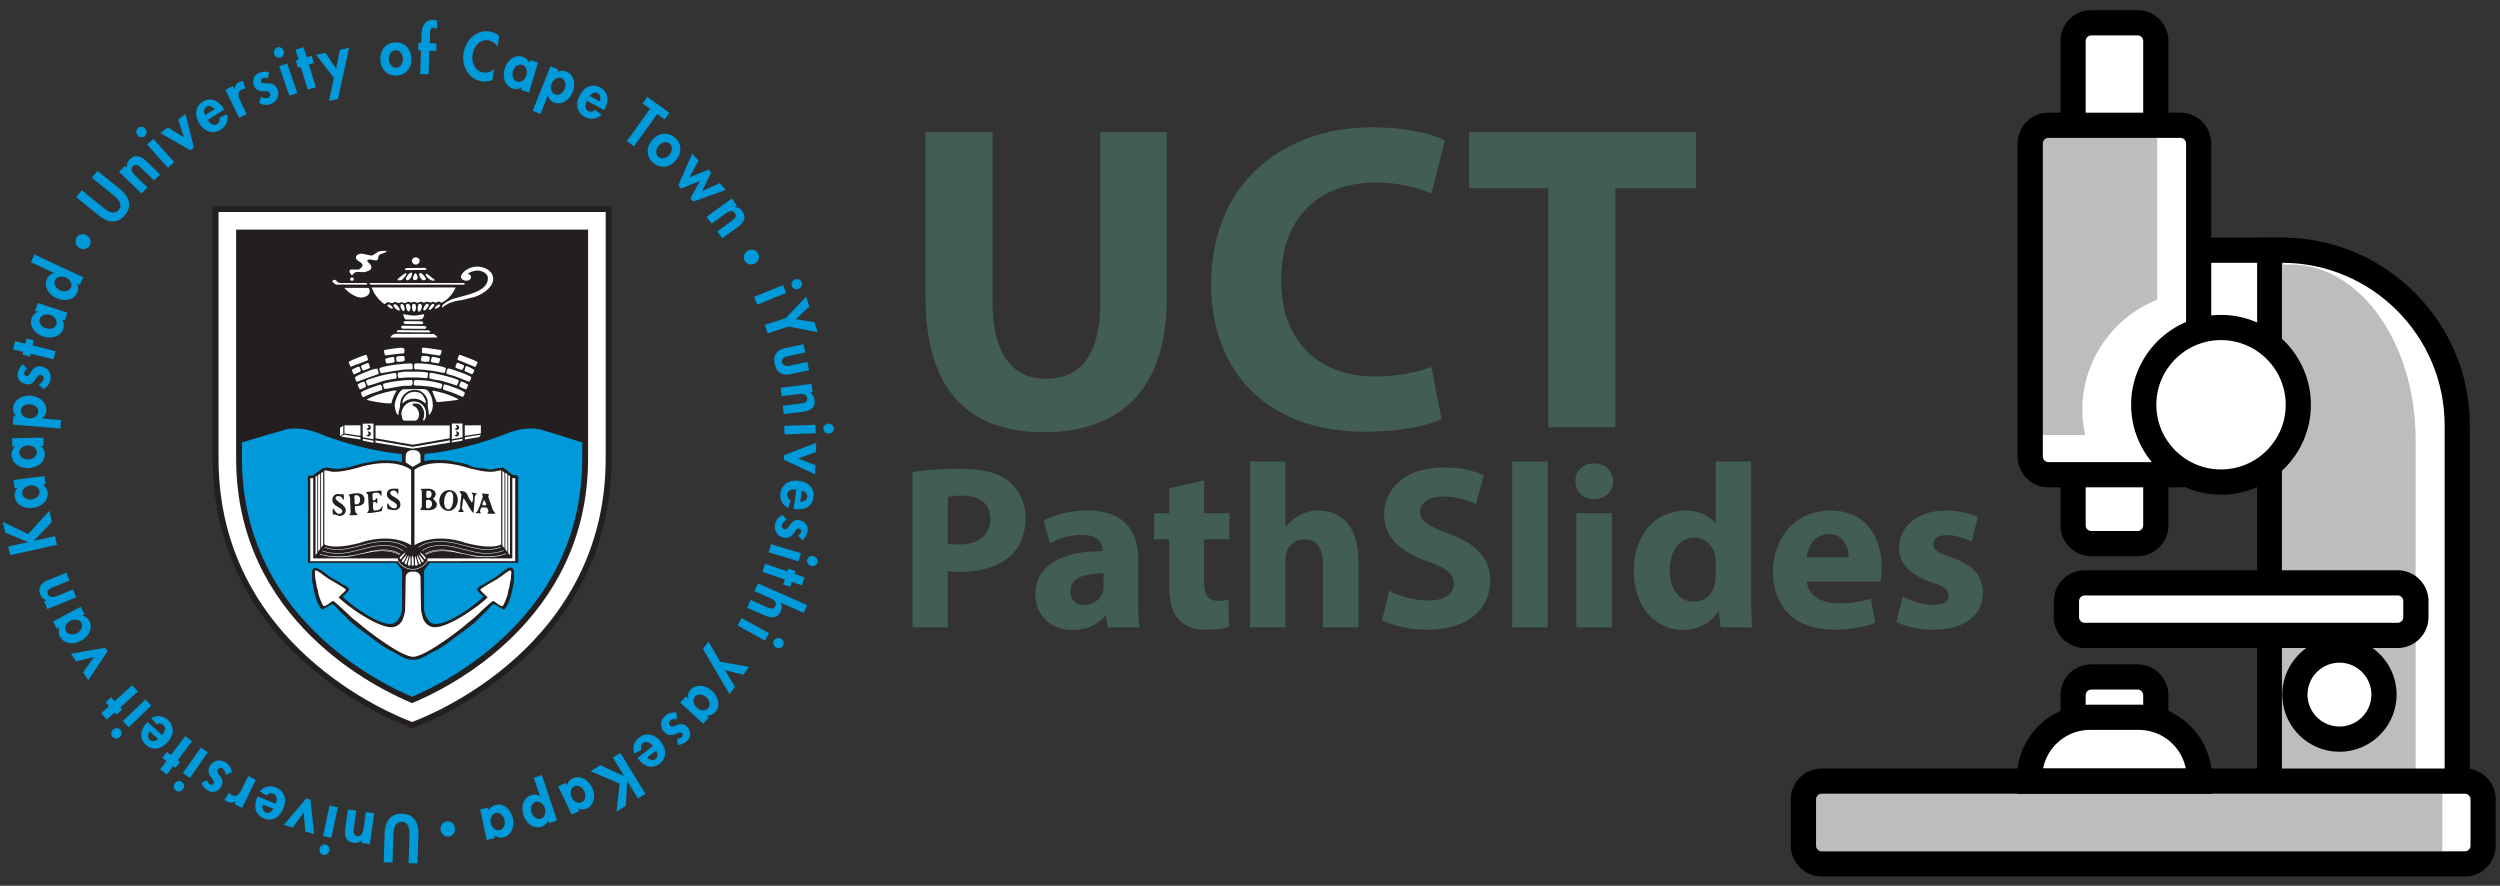 <svg xmlns="http://www.w3.org/2000/svg" width="350" height="124"><rect width="100%" height="100%" fill="#333333" stroke="none"/><path fill="#FFF" d="M296.126 35.031h22.342V62.55h-22.342z"/><path d="M320.233 64.313h-25.875V33.266h25.875v31.047zm-22.342-3.529h18.812V36.792h-18.812v23.992z"/><path fill="#FFF" d="M344.012 59.551c0-13.542-10.979-24.52-24.521-24.52h-1.73v75.557h26.252V59.551z"/><path d="M345.779 112.351h-29.78V33.266h3.491c14.491 0 26.289 11.791 26.289 26.285v52.8zm-26.253-3.53h22.725v-49.27c0-12.537-10.19-22.736-22.725-22.759v72.029z"/><path fill="#BDBDBE" d="M338.19 61.552c0-13.544-7.832-24.522-17.487-24.522h-1.235v75.557h18.723V61.552z"/><path fill="#FFF" d="M347.634 118.382a2.565 2.565 0 0 1-2.561 2.566h-90.031a2.561 2.561 0 0 1-2.557-2.566v-6.466a2.556 2.556 0 0 1 2.557-2.559h90.031a2.561 2.561 0 0 1 2.561 2.559v6.466z"/><path fill="#BDBDBE" d="M255.042 111.121a.793.793 0 0 0-.792.795v6.466c0 .442.356.801.792.801h86.884v-8.062h-86.884z"/><path fill="#FFF" d="M338.224 86.396a2.557 2.557 0 0 1-2.557 2.562h-43.808a2.563 2.563 0 0 1-2.559-2.562v-2.235a2.56 2.56 0 0 1 2.559-2.559h43.808a2.554 2.554 0 0 1 2.557 2.559v2.235z"/><path d="M335.667 90.722h-43.808a4.33 4.33 0 0 1-4.325-4.325v-2.235a4.33 4.33 0 0 1 4.325-4.323h43.808a4.327 4.327 0 0 1 4.322 4.323v2.235a4.328 4.328 0 0 1-4.322 4.325zm-43.808-7.359a.796.796 0 0 0-.792.798v2.235c0 .438.356.794.792.794h43.808a.794.794 0 0 0 .793-.794v-2.235a.797.797 0 0 0-.793-.798h-43.808z"/><path fill="#FFF" d="M299.259 3.188a2.56 2.56 0 0 1 2.559 2.559v67.801a2.557 2.557 0 0 1-2.559 2.558h-6.469a2.56 2.56 0 0 1-2.562-2.558V5.746a2.563 2.563 0 0 1 2.562-2.559h6.469z"/><path d="M299.259 77.867h-6.469a4.325 4.325 0 0 1-4.325-4.32V5.746a4.327 4.327 0 0 1 4.325-4.321h6.469a4.329 4.329 0 0 1 4.322 4.321v67.801a4.327 4.327 0 0 1-4.322 4.32zM292.79 4.952a.796.796 0 0 0-.795.794v67.801c0 .438.354.797.795.797h6.469a.794.794 0 0 0 .789-.797V5.746a.794.794 0 0 0-.789-.794h-6.469z"/><path fill="#FFF" d="M305.253 17.536a2.56 2.56 0 0 1 2.56 2.562V63.9a2.562 2.562 0 0 1-2.56 2.561h-18.466a2.56 2.56 0 0 1-2.559-2.561V20.098a2.56 2.56 0 0 1 2.559-2.562h18.466zM301.817 97.334a2.56 2.56 0 0 0-2.559-2.562h-6.469a2.563 2.563 0 0 0-2.562 2.562v5.525h11.59v-5.525z"/><path d="M303.581 104.619h-15.116v-7.285a4.325 4.325 0 0 1 4.325-4.324h6.469a4.328 4.328 0 0 1 4.322 4.324v7.285zm-11.586-3.526h8.053v-3.759a.794.794 0 0 0-.789-.796h-6.469a.796.796 0 0 0-.795.796v3.759z"/><path fill="#FFF" d="M307.896 108.884c0-4.672-3.789-8.466-8.464-8.466h-6.821a8.468 8.468 0 0 0-8.467 8.466v.474h23.752v-.474z"/><path d="M309.663 111.124h-27.286v-2.24c0-5.639 4.591-10.229 10.233-10.229h6.821c5.641 0 10.231 4.59 10.231 10.229v2.24zm-23.634-3.534h19.98a6.71 6.71 0 0 0-6.578-5.405h-6.821a6.714 6.714 0 0 0-6.581 5.405z"/><g><path fill="#FFF" d="M333.758 97.244a6.232 6.232 0 1 1-12.464-.002 6.232 6.232 0 0 1 12.464.002z"/><path d="M327.526 105.243c-4.413 0-8-3.591-8-7.999 0-4.41 3.587-7.997 8-7.997 4.408 0 7.994 3.587 7.994 7.997.001 4.408-3.585 7.999-7.994 7.999zm0-12.468a4.48 4.48 0 0 0-4.474 4.469 4.476 4.476 0 0 0 4.474 4.467 4.473 4.473 0 0 0 4.467-4.467 4.477 4.477 0 0 0-4.467-4.469z"/></g><path fill="#BDBDBE" d="M302.005 41.964V17.152h-16.466v43.751h6.377a16.569 16.569 0 0 1-.384-3.529c0-6.986 4.343-12.972 10.473-15.41z"/><path d="M305.253 68.223h-18.466a4.325 4.325 0 0 1-4.319-4.322V20.098a4.327 4.327 0 0 1 4.319-4.326h18.466a4.325 4.325 0 0 1 4.322 4.326V63.9a4.325 4.325 0 0 1-4.322 4.323zm-18.466-48.922a.791.791 0 0 0-.791.797V63.9c0 .44.352.795.791.795h18.466c.44 0 .796-.354.796-.795V20.098a.795.795 0 0 0-.796-.797h-18.466z"/><g><path fill="#FFF" d="M321.764 56.671c0 5.974-4.843 10.818-10.825 10.818-5.97 0-10.816-4.845-10.816-10.818 0-5.977 4.847-10.821 10.816-10.821 5.982 0 10.825 4.844 10.825 10.821z"/><path d="M310.938 69.252c-6.934 0-12.582-5.644-12.582-12.581 0-6.94 5.648-12.587 12.582-12.587 6.941 0 12.586 5.646 12.586 12.587 0 6.937-5.644 12.581-12.586 12.581zm0-21.639c-4.992 0-9.05 4.062-9.05 9.058 0 4.991 4.058 9.052 9.05 9.052 5 0 9.062-4.061 9.062-9.052 0-4.995-4.062-9.058-9.062-9.058z"/></g><path d="M345.073 122.709h-90.031a4.336 4.336 0 0 1-4.325-4.327v-6.466a4.336 4.336 0 0 1 4.325-4.326h90.031a4.33 4.33 0 0 1 4.326 4.326v6.466a4.33 4.33 0 0 1-4.326 4.327zm-90.031-11.588a.793.793 0 0 0-.792.795v6.466c0 .442.356.801.792.801h90.031a.8.8 0 0 0 .801-.801v-6.466a.797.797 0 0 0-.801-.795h-90.031z"/><g><g fill="#009ADA"><path d="M13.79 30.128c1.271 1.03 2.648 1.298 3.722-.03 1.076-1.326.529-2.618-.743-3.647l-3.119-2.526-.782.967 2.918 2.364c.644.519 1.507 1.306.841 2.127s-1.612.142-2.257-.379l-2.917-2.363-.781.966 3.118 2.521zM17.496 23.204l-.823.852 3.143 3.033.823-.85-1.555-1.503c-.378-.365-.969-.946-.48-1.451.466-.48.933.008 1.31.373l1.665 1.606.822-.851-1.921-1.853c-.729-.705-1.549-1.048-2.325-.246-.294.305-.472.706-.361 1.157l-.01.012-.288-.279zM21.472 19.446l-.879.79 2.922 3.248.879-.792-2.922-3.246zm-2.162-1.514c-.288.258-.294.719-.027 1.019.272.304.727.339 1.016.076.289-.258.302-.714.027-1.017-.269-.297-.724-.341-1.016-.078zM23.489 17.839l-1.037.783 4.199 2.416.489-.367-1.161-4.71-1.032.779.802 2.481zM31.401 15.349l-.082-.13c-.697-1.116-1.773-1.689-2.93-.971-1.136.713-1.152 1.95-.45 3.073.701 1.124 1.878 1.521 2.967.841.738-.459 1.097-1.259.876-2.151l-1.022.419c.048.38-.027.721-.358.926-.524.327-1.027-.093-1.317-.562l2.316-1.445zm-2.698.771c-.188-.416-.194-.916.208-1.169.389-.24.847-.016 1.133.332l-1.341.837zM32.628 12.048l-1.062.521 1.914 3.925 1.063-.518-.861-1.766c-.295-.61-.556-1.335.181-1.693a.815.815 0 0 1 .51-.069l-.377-1.104a1.341 1.341 0 0 0-.487.12c-.396.193-.62.54-.667.987l-.014.007-.2-.41zM37.677 10.128c-.43-.162-.999-.085-1.407.08-.722.292-.998 1.048-.694 1.805.265.653.745.737 1.2.756s.871-.056 1.015.3a.46.46 0 0 1-.263.614c-.32.132-.691.021-1.004-.141l-.225.889c.51.291 1.112.336 1.628.128.809-.328 1.28-1.142.918-2.041-.285-.701-.79-.824-1.264-.845-.463-.021-.896.057-1.018-.24-.08-.196.039-.418.221-.49.218-.091.474-.048.693.045l.2-.86zM40.207 8.883l-1.119.385 1.423 4.13 1.118-.383-1.422-4.132zm-1.396-2.237c-.368.125-.553.548-.424.925.133.387.535.598.905.472.367-.13.554-.541.421-.927-.13-.382-.535-.598-.902-.47zM43.24 9.027l.694-.211-.305-1.003-.695.211L42.5 6.61l-1.131.349.433 1.412-.389.117.307 1.004.389-.117.969 3.173 1.133-.346zM46.757 10.924l-.715 3.216 1.272-.27 1.56-7.18-1.29.274-.525 2.649-1.485-2.223-1.314.28zM55.342 5.936c-1.291.043-2.144 1.044-2.097 2.405.046 1.351.962 2.291 2.261 2.245 1.301-.047 2.146-1.046 2.097-2.397-.046-1.362-.968-2.301-2.261-2.253zm.041 1.099c.607-.019 1.001.588 1.022 1.194.02.587-.331 1.23-.938 1.252-.608.022-1.001-.598-1.021-1.184-.021-.603.327-1.239.937-1.262zM60.123 7.095l.947.034.036-1.05-.945-.034.039-1.101c.011-.355-.022-1.079.503-1.061.176.005.326.083.476.168l.039-1.11a1.17 1.17 0 0 0-.56-.163c-1.143-.04-1.598.878-1.635 1.946l-.046 1.279-.395-.013-.036 1.051.396.014-.117 3.317 1.182.041.116-3.318zM69.889 5.013a2.837 2.837 0 0 0-1.345-.603c-1.843-.287-3.363 1.179-3.655 3.062-.283 1.827.779 3.641 2.551 3.914.508.079.994-.018 1.487-.173l.241-1.542c-.406.361-.978.572-1.505.49-1.144-.179-1.673-1.402-1.499-2.521.175-1.141 1.029-2.181 2.208-1.997.527.08 1.003.423 1.276.918l.241-1.548zM75.329 8.752l-1.116-.336-.119.391a1.512 1.512 0 0 0-.951-.864c-1.139-.343-2.141.553-2.477 1.66-.343 1.135-.017 2.447 1.148 2.8.414.126.892.067 1.233-.193l.017.005-.114.385 1.116.336 1.263-4.184zm-2.936 2.675c-.582-.177-.753-.898-.583-1.461.17-.56.708-1.058 1.292-.882.581.176.764.891.593 1.453-.169.562-.717 1.066-1.302.89zM78.16 9.727l-1.098-.439-2.488 6.221 1.098.438 1.018-2.544.019.006c.086.42.429.768.821.926 1.137.454 2.212-.362 2.654-1.471.427-1.064.188-2.405-.901-2.844a1.522 1.522 0 0 0-1.271.079l.148-.372zm-.464 3.483c-.567-.225-.671-.957-.455-1.503.218-.545.799-.993 1.362-.768.565.226.677.95.459 1.495-.217.545-.8 1.004-1.366.776zM84.588 15.395l.068-.134c.616-1.166.571-2.386-.631-3.019-1.188-.627-2.266-.019-2.882 1.152-.621 1.175-.374 2.392.764 2.99.769.405 1.644.313 2.302-.325l-.876-.673c-.304.229-.638.339-.981.156-.545-.288-.436-.933-.178-1.423l2.414 1.276zm-2.026-1.944c.264-.374.697-.628 1.115-.408.404.212.439.725.284 1.146l-1.399-.738zM92.013 15.965l1.042.749.666-.924-3.096-2.225-.663.925 1.041.75-3.249 4.524 1.009.724zM94.464 19.247c-.991-.832-2.295-.659-3.168.383-.869 1.036-.82 2.345.175 3.18 1.001.838 2.296.661 3.166-.377.875-1.041.819-2.353-.173-3.186zm-.709.848c.467.388.35 1.103-.037 1.567-.377.45-1.069.696-1.536.305-.466-.394-.344-1.115.034-1.565.388-.463 1.072-.703 1.539-.307zM97.795 22.475l-.882-.948-1.957 4.439.416.445 2.621-1.092-1.341 2.464.409.44 4.575-1.632-.878-.941-2.468 1.102 1.277-2.589-.388-.415-2.637 1.074zM103.157 28.745l-.696-.959-3.534 2.568.695.958 1.752-1.27c.424-.311 1.097-.79 1.512-.222.391.541-.169.917-.597 1.227l-1.873 1.359.699.957 2.158-1.57c.822-.595 1.302-1.343.646-2.243-.25-.343-.615-.587-1.076-.556l-.01-.014.324-.235zM104.256 36.511c.268.485.905.664 1.428.375.521-.291.717-.919.442-1.413-.272-.494-.91-.66-1.429-.367-.522.289-.712.919-.441 1.405zM110.069 41.014l-.445-1.098-4.051 1.638.444 1.098 4.052-1.638zm2.16-1.514c-.145-.36-.575-.523-.946-.373-.379.154-.57.568-.422.927.146.361.567.528.949.376.37-.152.566-.567.419-.93zM110.013 44.534l-2.923.948.386 1.183 2.92-.951 4.083.791-.452-1.384-2.602-.433 1.883-1.786-.447-1.376zM112.489 48.188l-2.516.537c-1.243.264-1.767 1.014-1.509 2.222.256 1.209 1.039 1.68 2.282 1.416l2.516-.532-.245-1.158-2.317.491c-.487.102-1.084.152-1.208-.436-.126-.587.44-.784.929-.888l2.313-.492-.245-1.16zM113.77 54.927l-.146-1.176-4.336.532.146 1.176 2.145-.264c.521-.065 1.345-.156 1.428.541.082.661-.593.72-1.114.783l-2.295.283.146 1.173 2.649-.326c1.007-.121 1.788-.542 1.652-1.649-.052-.418-.252-.813-.67-1.009l-.002-.017.397-.047zM114.199 60.659l-.043-1.185-4.364.151.04 1.185 4.367-.151zm2.549-.683c-.013-.39-.362-.69-.761-.675-.41.014-.728.34-.714.726.013.39.353.693.763.676.399-.013.725-.338.712-.727zM114.229 63.298l.043-1.3-4.52 1.746-.02.608 4.387 2.066.046-1.291-2.435-.942zM111.109 71.243l.149.022c1.303.18 2.438-.273 2.627-1.621.188-1.334-.751-2.137-2.063-2.325-1.315-.18-2.375.463-2.554 1.733-.121.863.261 1.652 1.085 2.059l.337-1.052c-.323-.208-.535-.489-.481-.873.087-.607.733-.723 1.278-.647l-.378 2.704zm1.142-2.562c.44.124.827.439.762.908-.066.453-.535.661-.981.659l.219-1.567zM112.335 75.635c.373-.266.63-.783.721-1.212.162-.761-.309-1.417-1.111-1.585-.686-.146-1.024.204-1.294.571-.267.366-.442.752-.817.675a.46.46 0 0 1-.361-.564c.072-.339.369-.586.679-.754l-.612-.684c-.528.263-.9.733-1.016 1.28-.183.857.229 1.697 1.178 1.904.741.154 1.123-.198 1.404-.579.278-.368.457-.771.771-.707.208.046.324.271.283.456-.049.232-.224.419-.427.551l.602.648zM111.798 78.58l.343-1.13-4.185-1.265-.339 1.135 4.181 1.26zm2.634.177c.112-.37-.122-.766-.506-.885-.393-.117-.794.09-.908.462-.112.368.114.764.503.881.382.117.798-.081.911-.458zM109.874 81.125l-.232.686.992.34.232-.685 1.399.471.383-1.12-1.398-.474.13-.388-.993-.334-.13.386-3.144-1.072-.379 1.124zM113.007 84.717l-6.901-3.044-.478 1.087 1.978.867c.482.213 1.233.554.951 1.198-.27.609-.877.313-1.359.104l-2.117-.939-.479 1.084 2.444 1.078c.927.41 1.814.45 2.263-.572.173-.384.202-.822-.026-1.194l.006-.014 3.24 1.433.478-1.088zM107.096 89.677l.569-1.038-3.829-2.103-.569 1.038 3.829 2.103zm2.537.719c.188-.341.043-.776-.308-.973-.358-.192-.798-.079-.986.262-.188.343-.049.774.31.971.351.192.798.083.984-.26zM100.827 92.653l-1.651-2.852-.754 1.057 3.714 6.346.762-1.079-1.405-2.305 2.594.633.779-1.092zM98.452 101.314l.787-.861-.302-.272a1.52 1.52 0 0 0 1.189-.487c.803-.876.428-2.171-.425-2.95-.874-.799-2.201-1.07-3.021-.176-.292.32-.445.776-.358 1.198l-.014.016-.294-.271-.787.857 3.225 2.946zm-1.141-3.798c.411-.452 1.134-.294 1.566.097.434.401.651 1.102.24 1.548-.409.451-1.131.307-1.567-.088-.432-.4-.65-1.111-.239-1.557zM94.907 104.285c.461 0 .968-.276 1.291-.572.573-.526.568-1.336.013-1.938-.476-.515-.955-.425-1.384-.28-.433.141-.798.356-1.056.075a.457.457 0 0 1 .027-.668c.257-.235.643-.265.992-.222l-.102-.908a1.864 1.864 0 0 0-1.571.45c-.64.591-.797 1.519-.141 2.229.512.558 1.028.497 1.479.348.441-.137.821-.368 1.037-.131.145.16.11.404-.034.537-.175.158-.427.21-.665.203l.114.877zM89.242 106.121l.091.12c.805 1.042 1.933 1.511 3.01.684 1.066-.826.959-2.057.15-3.104-.81-1.052-2.018-1.332-3.036-.55-.688.529-.965 1.363-.662 2.227l.977-.519c-.084-.371-.042-.714.266-.954.49-.375 1.029-.007 1.367.426l-2.163 1.67zm2.609-1.033c.228.395.283.895-.093 1.185-.362.275-.843.1-1.16-.221l1.253-.964zM87.812 109.376l.016-.007 1.478 2.409 1.058-.647-3.503-5.718-1.061.646 1.575 2.572-.013.009-3.313-1.509-1.361.839 4.062 1.747-.442 3.903 1.305-.804zM80.027 114.041l1.053-.5-.176-.368c.412.2.895.183 1.285 0 1.075-.515 1.212-1.854.716-2.896-.51-1.067-1.639-1.818-2.735-1.293-.389.183-.702.551-.782.968l-.014.007-.176-.356-1.051.502 1.88 3.936zm.374-3.946c.549-.267 1.16.15 1.414.684.251.527.188 1.261-.361 1.521-.55.265-1.165-.142-1.417-.673-.253-.528-.186-1.272.364-1.532zM76.865 115.24l1.121-.377-2.123-6.352-1.124.375.869 2.596-.015.007c-.338-.262-.825-.307-1.227-.175-1.162.393-1.452 1.709-1.072 2.842.362 1.089 1.412 1.955 2.526 1.585.417-.142.768-.474.918-.88l.127.379zm-1.899-2.959c.577-.19 1.133.298 1.319.854.186.56.032 1.272-.544 1.465-.576.2-1.13-.285-1.317-.838-.184-.56-.035-1.288.542-1.481zM68.14 117.584l1.14-.247-.087-.399c.357.287.829.386 1.25.294 1.164-.253 1.607-1.521 1.364-2.652-.25-1.156-1.174-2.15-2.364-1.89-.421.088-.81.374-.983.77l-.018.002-.084-.391-1.139.244.921 4.269zm1.272-3.761c.594-.127 1.093.42 1.219.994.123.569-.109 1.269-.701 1.396-.597.133-1.102-.405-1.226-.98-.123-.575.113-1.284.708-1.41zM62.602 114.989c-.553.048-.976.561-.924 1.153.052.592.545 1.029 1.11.978.565-.047.975-.562.915-1.157-.05-.59-.55-1.021-1.101-.974zM58.575 116.869c.055-1.633-.565-2.896-2.27-2.951-1.709-.057-2.407 1.162-2.461 2.791l-.131 4.014 1.24.043.124-3.756c.027-.824.136-1.986 1.19-1.952 1.056.038 1.086 1.205 1.058 2.026l-.125 3.756 1.241.04.134-4.011zM50.615 118.003l1.174.169.606-4.326-1.172-.163-.3 2.142c-.075.522-.197 1.339-.892 1.235-.661-.09-.542-.756-.471-1.273l.321-2.295-1.17-.163-.371 2.642c-.142 1.007.062 1.874 1.167 2.024.417.057.849-.027 1.146-.386l.017.002-.055.392zM45.229 117.044l1.16.248.909-4.275-1.16-.244-.909 4.271zm.045 2.639c.382.081.759-.184.841-.576.085-.401-.151-.787-.532-.867-.382-.083-.756.174-.841.576-.084.394.153.787.532.867zM42.733 116.392l1.248.374-.516-4.815-.584-.18-3.129 3.704 1.236.383 1.538-2.106zM36.056 111.491l-.056.145c-.495 1.222-.327 2.428.935 2.938 1.249.506 2.257-.212 2.754-1.44.497-1.228.126-2.415-1.065-2.896-.807-.325-1.664-.144-2.257.558l.939.577c.279-.256.603-.396.959-.249.576.229.529.879.322 1.396l-2.531-1.029zm2.208 1.732c-.223.401-.626.695-1.063.521-.425-.171-.512-.677-.399-1.112l1.462.591zM32.836 112.574l1.065.521 1.916-3.927-1.064-.52-.862 1.766c-.297.61-.708 1.261-1.446.897a.798.798 0 0 1-.37-.354l-.635.974c.108.128.242.239.392.312.396.195.808.159 1.188-.081l.014.009-.198.403zM28.199 109.593c.129.444.536.849.912 1.076.667.404 1.438.168 1.859-.534.362-.601.14-1.036-.119-1.411-.26-.368-.567-.663-.372-.99a.461.461 0 0 1 .649-.161c.297.18.434.543.492.89l.844-.354a1.86 1.86 0 0 0-.878-1.379c-.746-.448-1.683-.335-2.183.493-.386.649-.182 1.131.086 1.516.261.383.586.686.421.96-.109.182-.36.22-.527.116-.203-.116-.322-.343-.379-.58l-.805.358zM25.615 108.234l.97.677 2.504-3.579-.97-.677-2.504 3.579zm-.991 2.447c.318.224.769.122.999-.205.235-.338.166-.781-.152-1.004-.317-.227-.763-.132-.998.2-.229.329-.167.783.151 1.009zM23.939 105.707l-.581-.435-.632.836.58.435-.888 1.182.944.711.889-1.177.325.242.632-.837-.324-.244 1.998-2.65-.945-.713zM20.651 101.079l-.102.117c-.88.979-1.138 2.167-.124 3.082.998.897 2.19.57 3.077-.414s.946-2.229-.011-3.09c-.646-.577-1.513-.7-2.308-.248l.685.869c.351-.148.7-.169.989.094.458.406.193 1.009-.177 1.42l-2.029-1.83zm1.487 2.381c-.349.299-.829.442-1.181.126-.338-.311-.249-.81.007-1.187l1.174 1.061zM17.203 100.967l.822.853 3.145-3.034-.823-.854-3.144 3.035zm-1.438 2.216c.27.277.729.264 1.019-.009.294-.285.312-.743.043-1.019-.271-.284-.725-.277-1.021.009-.285.274-.312.738-.041 1.019zM16.051 98.159l-.487-.542-.781.706.486.54-1.098.987.792.879 1.098-.987.272.301.779-.704-.269-.301 2.466-2.22-.792-.879zM11.642 94.125l.711 1.095 2.703-4.025-.334-.507-4.778.824.704 1.083 2.531-.623zM7.436 87.007l.547 1.031.361-.192c-.178.421-.145.898.056 1.282.56 1.049 1.903 1.133 2.924.587 1.044-.554 1.75-1.713 1.18-2.787-.203-.378-.583-.677-1.007-.737l-.008-.016.352-.187-.547-1.031-3.858 2.05zm3.965.197c.285.54-.106 1.168-.625 1.443-.518.279-1.251.247-1.538-.294-.284-.537.095-1.17.613-1.444.519-.275 1.263-.244 1.55.295zM6.183 84.166l.442 1.098 4.051-1.637-.444-1.097-2.002.811c-.49.196-1.26.499-1.521-.153-.25-.618.384-.847.871-1.043l2.145-.869-.443-1.097-2.475 1c-.941.379-1.586.991-1.169 2.022.157.393.454.72.907.799l.008.016-.37.15zM3.914 75.881l.006.017-2.767.608.269 1.213 6.55-1.442-.266-1.215-2.945.65-.003-.014 2.508-2.64-.343-1.559-2.98 3.267-3.544-1.7.329 1.498zM1.902 67.203l.149 1.154.404-.054a1.52 1.52 0 0 0-.399 1.222c.152 1.183 1.379 1.731 2.528 1.586 1.173-.152 2.24-.984 2.086-2.191-.055-.43-.304-.84-.681-1.049l-.003-.016.397-.051-.149-1.162-4.332.561zm3.638 1.586c.078.603-.51 1.054-1.092 1.129-.582.074-1.256-.213-1.333-.815-.078-.606.501-1.065 1.083-1.14.582-.074 1.267.224 1.342.826zM1.707 61.359l.026 1.165.407-.009c-.348.296-.534.74-.526 1.172.027 1.192 1.193 1.869 2.349 1.843 1.184-.027 2.333-.749 2.306-1.963-.01-.435-.217-.868-.568-1.112v-.021l.399-.006-.026-1.167-4.367.098zm3.452 1.959c.015.608-.619.995-1.205 1.009s-1.227-.345-1.24-.953c-.017-.605.608-1.002 1.195-1.015.587-.015 1.235.351 1.25.959zM1.884 58.259l-.097 1.179 6.676.55.097-1.177-2.731-.228.001-.018c.375-.203.606-.636.643-1.058.098-1.219-.996-2.006-2.184-2.104-1.143-.096-2.357.526-2.453 1.697a1.5 1.5 0 0 0 .447 1.191l-.399-.032zm3.468-.58c-.052.607-.719.928-1.306.876-.585-.047-1.184-.468-1.134-1.075.049-.605.709-.927 1.294-.878.588.047 1.195.471 1.146 1.077zM3.194 50.999c-.368.276-.613.797-.694 1.228-.146.762.337 1.405 1.144 1.559.689.133 1.022-.226 1.281-.599.26-.37.427-.763.803-.69.28.054.423.296.373.554-.065.343-.357.595-.661.771l.623.667c.522-.27.885-.751.991-1.299.164-.854-.266-1.693-1.22-1.875-.742-.143-1.117.215-1.39.604-.272.379-.44.784-.756.724-.208-.039-.329-.261-.292-.452.044-.23.215-.423.414-.557l-.616-.635zM4.562 48.365l.172-.704-1.019-.251-.175.707-1.434-.352-.28 1.15 1.432.351-.096.394 1.021.25.094-.395 3.226.794.282-1.149zM5.282 42.42l-.362 1.109.389.128a1.499 1.499 0 0 0-.881.93c-.369 1.134.507 2.156 1.605 2.514 1.125.363 2.449.065 2.826-1.091.13-.412.082-.89-.169-1.239l.005-.018.381.127.36-1.111-4.154-1.349zm2.611 2.99c-.188.58-.913.733-1.473.553-.558-.181-1.042-.729-.855-1.307.189-.581.908-.746 1.465-.566.558.181 1.053.742.863 1.32zM11.163 39.896l.5-1.075-6.838-3.189-.501 1.073 3.241 1.51-.006.015a1.435 1.435 0 0 0-.971.799c-.504 1.079.24 2.2 1.287 2.689 1.072.5 2.423.364 2.939-.739.182-.39.19-.873-.029-1.242l.007-.016.371.175zm-1.236.375c-.257.548-.995.616-1.528.368-.532-.247-.947-.854-.689-1.403.257-.552.987-.624 1.519-.375.531.248.956.857.698 1.41zM12.526 34.421c.304-.467.159-1.114-.34-1.438-.501-.326-1.149-.204-1.456.269-.308.479-.156 1.115.348 1.437.501.325 1.146.196 1.448-.268z"/></g><path fill="none" d="M8.42 62.116c0-27.212 22.06-49.275 49.274-49.275 27.214 0 49.275 22.063 49.275 49.275 0 27.218-22.062 49.277-49.275 49.277C30.48 111.394 8.42 89.334 8.42 62.116z"/><path fill="#231F20" d="M29.772 28.856h55.847v35.312c0 28.336-27.924 37.777-27.924 37.777s-27.923-9.44-27.923-37.735V28.856z"/><path fill="#FFF" d="M84.797 29.678v34.491c0 26.125-24.295 35.867-27.102 36.908-2.804-1.041-27.099-10.781-27.099-36.867V29.678h54.201z"/><path fill="#231F20" d="M82.333 64.169c0 22.661-19.65 32.211-24.638 34.262-4.99-2.051-24.636-11.597-24.636-34.221V32.142h49.273v32.027z"/><path fill="#231F20" d="M57.695 97.54C52.292 95.254 33.88 85.839 33.88 64.21V32.964h47.632v31.205c0 21.665-18.416 31.085-23.817 33.371z"/><path fill="#FFF" d="M57.91 56.208c1.108 0 1.747.813 1.747 1.762 0 .241-.071.687-.28.888h-.117s-.039.001-.039-.079c0-.081.093-.261.123-.394.031-.155.044-.4.044-.48 0-.519-.421-1.408-1.029-1.408h-.462c-.086 0-.093.062-.157.121.07.272.322.254.519.434.291.272.424.734.424 1.014 0 .22-.192.827-.56.827h-1.472c-.315 0-.39-.503-.39-.633 0-.078-.069-.174-.069-.256-.001-.908.707-1.796 1.718-1.796z"/><path fill="#FFF" d="M58.06 54.851c.211 0 .801.114.942.305.072.091.219.146.219.229 0 .009.369.591.364.748v.364c-.637-.525-1.092-.679-1.675-.679-.54 0-1.009.188-1.54.615-.01-.048-.044-.033-.044-.111 0-.082.056-.164.076-.229.249-.809.914-1.242 1.658-1.242zM60.576 54.691a12.05 12.05 0 0 1 3.621 1.208.611.611 0 0 1-.216.101c-.936.118-1.886.239-2.836.301-.208-.493-.612-1.45-.612-1.532-.001-.08.003-.044.043-.078zM55.2 54.656l.351.04a4.884 4.884 0 0 0-.744 1.768h-.511c-.642.002-2.631-.354-2.979-.497 1.241-.761 2.64-1.04 3.883-1.311z"/><path fill="#FFF" d="M59.069 54.46c.17.033.388.011.576.076.441.157.887 1.192.887 1.558 0 .083.031.188.064.294-.036.039-.031.062.003.45-.03.373-.166.948-.563 1.278-.037-1.027-.178-.772-.145-1.731.015-.356-.138-.822-.492-1.196-.47-.504-.84-.596-1.34-.596-1.198 0-1.999 1.01-1.999 1.823 0 .08-.04.105-.05.135-.02.128.006.261-.012.386-.059.392-.259.773-.213 1.175-.262-.008-.466-.783-.466-1 0-.081-.068-.192-.068-.273 0-.72.597-2.199 1.225-2.345l2.593-.034zM53.265 53.846c.16 0 .271.6.271.6 0 .248-.224.181-.449.279-.318.149-.677.245-1.007.357-.405.143-.841.348-1.253.541-.137-.157-.285-.471-.285-.628 0-.281 2.613-1.149 2.723-1.149zM62.23 53.815c.18 0 2.839.884 2.839 1.196 0 .109-.19.548-.283.548-.085 0-.773-.318-1.151-.478-.459-.192-.983-.313-1.48-.506-.144-.052-.144-.168-.144-.21.001-.02.096-.55.219-.55zM51.005 53.43c.107.199.244.563.244.646 0 .128-.712.417-.862.45-.03-.022-.316-.558-.316-.644-.001-.124.674-.456.934-.452zM64.585 53.396c.093 0 .957.389.957.518 0 .079-.169.408-.276.61-.065-.013-.968-.302-.968-.515 0-.103.202-.613.287-.613zM58.229 53.201c.084 0 .134.008.773.032.913.031 1.931.222 2.906.522v.168c.002.14-.12.506-.234.506-.083 0-.927-.22-1.363-.282-.399-.06-.842-.074-1.245-.138l-1.013-.035a1.576 1.576 0 0 1-.11-.104v-.527c.04-.063.2-.142.286-.142zM57.662 53.201a.632.632 0 0 1 .114.325c0 .477-.176.483-.63.483h-.428c-.534 0-2.567.45-2.796.45-.175 0-.286-.433-.286-.562 0-.083.003-.111.051-.169.229-.074.498-.137.771-.196.729-.16 1.481-.21 2.221-.3l.983-.031zM60.312 52.2c.362 0 3.918.792 3.918 1.114 0 .165-.224.609-.28.663-.718-.229-1.45-.482-2.195-.674-.504-.124-1.154-.128-1.66-.37.029-.365.037-.384-.002-.426.04-.07.025-.307.219-.307zM55.374 52.2c.159.183.146.464.146.646 0 .197-.251.171-.419.2-.536.096-1.12.189-1.645.357-.594.187-1.354.48-1.962.603-.111-.201-.245-.531-.245-.61 0-.23.708-.39.75-.402 1.07-.367 2.294-.664 3.375-.794zM58.795 52.035c.082 0 .679.066 1.021.106.07.062.109.12.109.201s-.035.233-.068.321c.03.024-.014.169-.039.274-.852-.027-1.175-.092-1.259-.092h-1.606c-.085 0-.743.064-1.122.094-.122-.132-.145-.391-.145-.55 0-.08.004-.152.043-.21a8.12 8.12 0 0 1 1.021-.146h2.045zM52.71 51.616c.084 0 .118.009.138.042.047.164.15.416.147.498v.198l-3.047 1.104c-.142-.201-.247-.503-.247-.581 0-.128.4-.311.447-.332.206-.101 2.041-.929 2.562-.929zM62.785 51.583c.202 0 3.197 1.009 3.197 1.264 0 .077-.138.378-.216.542-.023.031-.036.037-.121.037-.084 0-1.39-.549-2.109-.801-.289-.1-.651-.152-.944-.277-.075-.032-.109-.116-.109-.196 0-.079.102-.364.183-.522.03-.014.035-.047.119-.047zM50.206 51.323c.085 0 .089.037.117.048.083.155.186.458.186.536 0 .144-.822.476-.963.517-.065-.069-.28-.519-.28-.628-.001-.089.876-.473.94-.473zM65.324 51.259c.136 0 1.061.461 1.061.57 0 .131-.19.562-.303.562-.083 0-.662-.289-1.001-.431-.035-.024-.042-.037-.042-.117 0-.082.099-.29.099-.371 0-.08.103-.213.186-.213zM58.463 50.871c.084 0 .543.008 1.212.065.449.04 2.74.401 2.74.63 0 .167-.082.467-.213.662-.481-.095-.983-.204-1.455-.281a34.066 34.066 0 0 0-2.155-.233h-.47c-.07-.033-.113-.108-.149-.172 0-.036.034-.068 0-.329.01-.375.229-.342.49-.342zM57.521 50.871c.083 0 .1.034.207.072.003.04.048.107.046.662l-.112.108h-.607c-.796 0-3.542.518-3.745.548-.077-.171-.176-.447-.174-.528v-.209c.955-.312 2.003-.457 3.004-.552a27.437 27.437 0 0 1 1.381-.101zM63.971 50.811h.139c.05-.002.862.287.862.402 0 .13-.185.565-.318.565-.086 0-.549-.16-.813-.27-.035-.012-.08-.086-.08-.166-.001-.083.137-.361.21-.531zM51.533 50.809c.103 0 .253.595.253.614 0 .083-.008.095-.042.114-.306.144-.815.339-.902.339-.113 0-.301-.58-.301-.632.001-.073.948-.435.992-.435zM60.471 49.972h.243c.081-.003.579.126.856.194.003.044.035.028.035.109 0 .089-.12.596-.231.596-.085 0-.597-.087-.894-.14-.065-.008-.151-.114-.151-.197 0-.081.067-.361.142-.562zM55.067 49.969c.135 0 .185.521.185.565 0 .335-.999.337-1.169.335a2.241 2.241 0 0 1-.143-.562c-.001-.171.992-.338 1.127-.338zM59.059 49.841c.119-.002 1.104-.102 1.104.271 0 .082-.037.327-.073.494-.073.04-.197.041-.282.041-.263 0-.56.012-.808-.113-.042-.053-.048-.131-.048-.211a1.513 1.513 0 0 1 .107-.482zM56.179 49.841h.377c.1.164.105.343.105.466a.393.393 0 0 1-.027.175c-.136.117-.426.166-.599.165h-.479c-.038-.175-.105-.452-.105-.534.002-.258.503-.274.728-.272zM64.349 49.675c.095 0 2.507.88 2.507 1.054 0 .08-.17.429-.314.663a59.813 59.813 0 0 0-2.432-.99c-.011-.022-.046.002-.046-.078-.001-.063.157-.649.285-.649zM51.249 49.675c.125 0 .269.665.269.665 0 .081-.078.11-.112.132-.47.175-1.317.531-1.403.531-.082 0-.701.282-.896.353-.11-.198-.281-.547-.281-.627 0-.239 2.354-1.054 2.423-1.054zM59.302 48.676c.252 0 2.128.27 2.431.331a.178.178 0 0 1 .078.153c0 .128-.074.551-.27.615l-2.456-.361c-.033-.398 0-.579 0-.657 0-.081.136-.081.217-.081zM56.146 48.681s.417.067.437.104c.015.065.044.409.044.487 0 .083-.064.141-.106.196-.85.078-1.724.176-2.608.303a2.702 2.702 0 0 1-.143-.595c0-.081.003-.104.041-.164.325-.09 2.114-.336 2.335-.331zM55.402 46.735l5.169.015c.166-.038.49.222.628.416v.091h-6.516c.052-.311.485-.528.719-.522zM55.801 46.218l4.216.029c.005.043.246.115.244.222a.514.514 0 0 1-.217.072l-4.447-.033c-.04-.037-.044-.032-.044-.114 0-.147.124-.119.248-.176zM56.376 45.604l3.063.029c.074.012.252.115.252.198 0 .08-.11.125-.114.204l-3.101-.012c-.167-.047-.317-.034-.317-.209 0-.11.078-.195.217-.21zM57.035 44.956l1.908.019c.166.019.31.097.31.242 0 .074-.031.153-.183.162l-2.335-.009c-.086-.022-.256-.204-.273-.271.138-.157.411-.143.573-.143zM56.464 43.992c.67.078 1.021.188 1.53.188.41 0 .759-.11 1.39-.188v.136c.003.08-.167.368-.249.523-.164.047-.403.08-.487.08h-1.887c-.04-.033-.056-.098-.087-.115-.074-.152-.214-.431-.21-.511v-.113zM54.411 42.63c.217 0 .614.366.602.578h-.18c-.137.003-.59-.335-.59-.433 0-.085.077-.145.168-.145zM55.283 42.6c.359 0 .627.602.708.791-.037.044-.036.079-.119.079-.292 0-.788-.507-.788-.712-.001-.134.134-.158.199-.158zM56.261 42.566c.339 0 .401.642.401.729 0 .085-.092.234-.184.27-.152-.035-.417-.521-.417-.724 0-.173.042-.275.2-.275zM60.648 42.534c.15 0 .15.141.15.158 0 .198-.418.604-.581.68h-.149c-.036-.035-.041-.016-.041-.095.001-.107.353-.743.621-.743zM59.826 42.534a.19.19 0 0 1 .202.19c0 .113-.388.745-.625.745-.156 0-.15-.143-.15-.162-.001-.147.283-.773.573-.773zM58.799 42.534c.201 0 .286.254.286.339 0 .128-.184.758-.403.758-.246 0-.204-.44-.204-.452.001-.149.006-.645.321-.645zM57.957 42.534c.271 0 .286.38.286.482 0 .11-.055.614-.27.614-.264 0-.3-.653-.3-.678 0-.189.041-.418.284-.418zM57.084 42.534c.281 0 .386.362.386.53 0 .09-.101.535-.237.535-.276 0-.402-.721-.402-.744.001-.146.05-.321.253-.321zM51.474 40.301c.261-.025.278.392.278.486 0 .678-.874.873-1.21.873-.644 0-1.752-.63-2.326-1.359h3.258zM63.792 40.25s-.588 1.491-1.948 2.12c-.076.034-.321-.161-.406-.161-.083 0-.352.161-.434.161-.086 0-.32-.128-.404-.128-.085 0-.253.128-.336.128-.068 0-.319-.128-.438-.128-.084 0-.438.128-.472.128-.084 0-.354-.128-.437-.128-.084 0-.404.161-.486.161-.087 0-.372-.161-.458-.161-.083 0-.319.128-.402.128-.086 0-.318-.128-.401-.128-.085 0-.438.191-.523.191-.083 0-.37-.128-.455-.128-.084 0-.283.128-.369.128-.083 0-.42-.159-.503-.159-.084 0-.37.159-.456.159-.083 0-.42-.128-.503-.128-.271 0-.439.261-.505.261-.085 0-.248-.144-.347-.224-.44-.344-.879-.918-1.093-1.273-.128-.205-.392-.819-.392-.819h11.768zM65.028 39.618v.29c-.055-.102-.073-.058-.107-.058H52.332c-.163 0-.362 0-.577-.043v-.189h13.273zM46.842 39.169c.231 0 .4.453.761.453h3.703c.071.073.111.148.106.224h-4.28c-.138.005-.593-.284-.593-.482-.001-.124.282-.195.303-.195zM59.629 38.332h.107c.086-.002.755.551 1.131.852-.032.076-.135.117-.219.117-.398 0-1.059-.595-1.059-.856 0-.085.034-.066.04-.113zM58.177 38.264c.173 0 .302.525.302.565 0 .272-.195.374-.368.374-.268 0-.303-.109-.303-.26 0-.105.192-.679.369-.679zM58.755 38.23h.139c.233 0 .729.72.729.762 0 .182-.19.244-.299.244-.361 0-.642-.63-.642-.777 0-.08.034-.153.073-.229zM56.82 38.23c.038.038.079.066.079.148 0 .175-.597.857-.797.855h-.405c-.037-.035-.044-.013-.044-.097 0-.08.905-.83 1.167-.906zM57.571 38.168c.125 0 .136.143.136.162 0 .239-.332.906-.623.906-.135 0-.253-.069-.253-.208.001-.173.43-.86.74-.86zM56.98 37.523l2.597-.021c.004.044.114.101.114.182 0 .08-.095.082-.225.109l-2.659.02c-.039-.036-.073-.036-.109-.076v-.11c.075-.039.178-.073.282-.104z"/><path fill="#FFF" d="M66.823 37.327c.96 0 2.219.57 2.219 1.714 0 1.365-1.927 2.448-3.109 2.657-.473.089-.978.28-1.45.336-.792.103-1.747.344-2.556 1.014-.045-.035-.05-.031-.05-.111 0-.448 1.428-1.058 1.492-1.073 1.096-.337 2.355-.577 3.462-1.085.966-.445 1.471-1.075 1.471-1.802 0-.774-.93-1.099-1.446-1.099-.312 0-1.176.204-1.314.437.034.057.133.086.195.123.083.049.21.272.21.328 0 .349-.337.535-.657.535-.356 0-.756-.199-.756-.601 0-.081.103-.271.193-.397.505-.694 1.426-.976 2.096-.976zM58.193 36.035c.238 0 .555.149.555.471 0 .346-.276.53-.571.53-.289 0-.503-.282-.503-.5-.001-.299.229-.501.519-.501zM54.171 35.103c-.246.399-.708.321-1.044.581-.278.212-.044.772-.517.772-.083 0-.708-.13-.789-.13-.178 0-.238-.043-.438.21.249.323.605.5.605.855 0 .081-.034.13-.034.211 0 .223-.677.437-.957.501l-1.012-.032c-.186-.032-.555.267-.701.485-.158-.134-.354-.383-.354-.567 0-.366.527-.242.623-.242h.53c.273 0 .663-.383.663-.595 0-.516-.91-.541-.91-1.102 0-.433.554-.536.826-.536.084 0 1.21.262 1.293.262.32 0 .604-.308.884-.475.207-.119.51-.163.748-.172.434-.019.496.003.584-.026zM57.962 80.022c.419 0 .915.258.908.855.066 4.444.086 4.463.077 4.494.01.157.077.374.077.455 0 .078.109.417.157.607.229.841.958 1.377 1.673 1.377 2.001 0 5.918-2.74 7.413-4.175-.163-.154-.518-.538-.63-.619-.04-.033-.379-.307-.379-.474 0-.154 2.258-1.412 2.348-1.475.311-.209.615-.408.877-.619.159-.125.772-.583.991-.583.221 0 .025 1.029.062 1.072-.066.36-.203 1.035-.203 1.121 0 .08-.2.711-.2.791 0 .453-.46 1.46-.616 1.785a.813.813 0 0 1-.173.234c-.406-.028-1.164-.734-1.288-.734-.184 0-1.87 1.612-2.537 2.239-.417.384-.903.723-1.277 1.052-.819.729-5.708 4.523-7.407 4.523-1.699 0-6.586-3.794-7.405-4.523-.376-.329-.863-.668-1.28-1.052-.668-.627-2.351-2.239-2.534-2.239-.129 0-.885.706-1.291.734a.79.79 0 0 1-.173-.234c-.155-.325-.613-1.332-.613-1.785 0-.08-.205-.711-.205-.791 0-.086-.134-.761-.202-1.121.038-.043-.159-1.072.065-1.072.218 0 .831.458.988.583.262.211.567.41.875.619.091.062 2.352 1.32 2.352 1.475 0 .167-.341.44-.384.474-.11.081-.465.465-.627.619 1.497 1.435 5.41 4.175 7.409 4.175.721 0 1.448-.536 1.675-1.377.051-.19.16-.529.16-.607 0-.081.064-.298.074-.455-.009-.031.012-.05.079-4.494-.008-.598.487-.855.909-.855h.255zM45.411 65.965l-.004 10.238s1.064.841 5.055-.222c0 0 4.006-1.516 7.09.339V65.788s-1.978-1.769-6.857-.482c0 0-3.11 1.007-4.506.678-1.051-.255-.778-.019-.778-.019zM57.461 79.143a.438.438 0 0 1-.33 0c-.002-.038-.036-.038-.036-.12 0-.231.296-1.142.354-1.228.015.146.05.823.012 1.348zM57.75 77.764c.026.092.108.207.131.323.06.305.052.639.048.694v.399l-.268.012c-.007-.175-.029-.204-.029-.22v-.841c0-.081.05-.043.002-.052.033-.077.066-.207.116-.315zM57.191 77.732v.24c.006.08-.195.687-.305 1.016h-.151a.249.249 0 0 1-.076-.178c.001-.151.487-1.051.532-1.078zM56.988 77.609c-.13.343-.297.697-.471 1.057-.042.002-.026.031-.109.031-.084 0-.15-.079-.15-.16 0-.132.678-.905.73-.928zM56.757 77.345l-.04.147c-.201.261-.396.525-.606.821-.167-.085-.157-.169-.157-.175.001-.159.638-.729.803-.793zM70.16 65.965l.005 10.238s-1.064.841-5.057-.222c0 0-3.943-1.516-7.081.339V65.768s1.972-1.748 6.847-.462c0 0 3.112 1.007 4.508.678 1.049-.255.778-.019.778-.019zM58.11 79.143a.433.433 0 0 0 .328 0c.003-.038.037-.038.037-.12 0-.231-.299-1.142-.354-1.228-.013.146-.049.823-.011 1.348zM58.381 77.732v.24c-.004.08.195.687.303 1.016h.15a.241.241 0 0 0 .077-.178c0-.151-.488-1.051-.53-1.078zM58.585 77.609c.125.343.292.697.469 1.057.04.002.025.031.11.031.082 0 .15-.079.15-.16 0-.132-.675-.905-.729-.928zM70.626 66.183v10.576l-.134-.165-.165-.245V65.911l.299.272zm.405.19v10.909l-.286-.388V66.2l.286.173zm.364.247v11.105l-.084-.089-.162-.205V66.553l.246.067zM58.814 77.345l.04.147c.2.261.393.525.607.821.167-.085.153-.169.153-.175 0-.159-.634-.729-.8-.793z"/><path fill="#FFF" d="M71.722 66.94h.406v11.62l-12.243.005-.004-.031a2.485 2.485 0 0 1-2.045 1.208h-.049c-.017 0-.035.002-.05 0a2.484 2.484 0 0 1-2.046-1.208l-.006.031H43.443V66.94h.405v11.233H55.74l-.031.229a2.434 2.434 0 0 0 2.079 1.264 2.432 2.432 0 0 0 2.076-1.261l-.031-.231h11.891V66.94z"/><ellipse fill="#FFF" cx="49.279" cy="39.081" rx=".248" ry=".237"/><path fill="#FFF" d="M61.471 42.63c-.218 0-.615.366-.602.578h.179c.139.003.592-.335.592-.433 0-.085-.08-.145-.169-.145zM57.772 65.366l-.977-.635c.004-.218-.003-.606.002-.852-.008-.599.487-.857.909-.857h.255c.419 0 .915.259.908.857.003.245.007.634.011.852l-1.108.635zM50.775 59.316l1.508-.019v2.198l-1.496-.275zM48.219 59.543h2.251v1.479l-2.251-.34zM48.057 59.575l-.456.326v1.147l.458-.284z"/><path fill="#231F20" d="M51.434 59.501a.347.347 0 0 1 .111-.016c.208 0 .375.162.375.36 0 .2-.168.362-.375.362-.081 0-.216-.131-.276-.174.151-.047.327-.018.327-.236a.396.396 0 0 0-.162-.296zM51.434 60.409a.322.322 0 0 1 .111-.017c.208 0 .375.157.375.359a.365.365 0 0 1-.375.356c-.081 0-.216-.123-.276-.167.151-.049.327-.019.327-.236a.386.386 0 0 0-.162-.295z"/><path fill="#FFF" d="M48.173 60.856l2.287.352v.322l-2.713-.416zM50.794 61.42l1.489.279-.004.293-1.487-.3zM52.558 61.643l5.214.913v.257l-5.214-.853zM64.747 59.297h-1.488v2.198l1.498-.275zM67.323 59.543h-2.254v1.479l2.254-.34z"/><path fill="#231F20" d="M63.786 59.501a.337.337 0 0 1 .112-.016c.206 0 .375.162.375.36a.37.37 0 0 1-.375.362c-.083 0-.217-.131-.276-.174.147-.047.323-.018.323-.236a.396.396 0 0 0-.159-.296zM63.786 60.409a.313.313 0 0 1 .112-.017c.206 0 .375.157.375.359a.366.366 0 0 1-.375.356c-.083 0-.217-.123-.276-.167.147-.049.323-.019.323-.236a.386.386 0 0 0-.159-.295z"/><path fill="#FFF" d="M67.323 60.844l-2.24.364v.322l2.044-.351zM64.747 61.42l-1.488.279v.241l1.491-.248zM57.772 62.264l-5.195-.905v-1.798h10.388v1.798zM62.982 61.643l-5.21.913v.257l5.21-.853z"/><path fill="#231F20" d="M59.962 68.416c.58.019 1.032.303 1.032.777 0 .228-.095.413-.372.606.176.251.541.483.541.8 0 .711-.776.835-1.248.835-.086 0-.326 0-.969-.036-.042-.036-.073-.036-.112-.076.07-.107.168-.238.221-.363V68.73c-.05-.095-.152-.191-.184-.273.115-.007.249-.041 1.091-.041zM62.899 68.611c.856 0 1.199.773 1.199 1.379 0 .735-.49 1.538-1.299 1.538s-1.3-.773-1.3-1.374c.001-.65.423-1.543 1.4-1.543zM64.518 68.743c1.102 0 .786.759 1.552 1.614.183-.222.151-.601.151-.871 0-.231-.005-.248-.231-.476.048-.012.048-.048.133-.048s.459.07.675.148c-.454.256-.326.777-.372 1.172-.082.709-.07 1.136-.147 1.573-.632-.688-.844-1.432-1.361-2.079-.027.002-.047.059-.07.087-.04.388-.177 1.144-.177 1.227 0 .186.15.38.27.559-.222.045-.543.083-.806-.027 0 0 0-.047.009-.078.352-.15.292-.727.292-.987 0-.082.167-1.172.167-1.253 0-.097-.1-.287-.271-.446.083-.094.129-.115.186-.115zM67.517 69.101c.277.029.787.029.894.067 0 0 .04-.005.04.075 0 .079-.1.142-.1.229 0 .077.192.647.324.964.164.406.227 1 .652 1.365v.107c-.352.04-.691.04-1.037.004 0 0-.043.003-.043-.075 0-.081.137-.197.137-.274 0-.196-.149-.521-.39-.521h-.568c-.08.04-.222.401-.222.537 0 .079.064.155.132.266-.249.04-.523.014-.772-.031.069-.115.254-.183.323-.339.296-.625.722-1.925.722-2.002 0-.088-.136-.198-.136-.279 0-.078.006-.058.044-.093z"/><path fill="#FFF" d="M62.965 68.837c.366 0 .432.344.491.697-.034.391-.037.411-.001.451-.011.079-.099 1.32-.691 1.32-.523 0-.591-.815-.591-1.009-.001-.279.122-1.459.792-1.459zM67.753 70.006c.073.031.326.525.326.632 0 .079-.034.034-.039.11h-.425c-.037-.036-.077-.076-.077-.159.001-.08.104-.38.215-.583zM59.915 69.972c.38 0 .574.267.574.569 0 .299-.228.636-.556.636a.527.527 0 0 1-.288-.11v-.886c-.001-.168.111-.209.27-.209zM59.962 68.708c.318 0 .456.129.456.455 0 .339-.155.549-.503.549a.338.338 0 0 1-.237-.105c0-.657.032-.749.035-.856a.545.545 0 0 1 .249-.043z"/><g><path fill="#231F20" d="M55.064 68.416h.681c.041.07.041.633 0 .742-.135-.002-.219-.379-.421-.446a.776.776 0 0 0-.23-.036c-.176 0-.456.067-.456.303 0 .65 1.419.623 1.419 1.657 0 .489-.36.792-.878.792-.085 0-.595-.095-.869-.145-.118-.131-.109-.39-.109-.587 0-.081.035-.165.08-.275.214.384.515.749.95.749.191 0 .353-.128.353-.339 0-.595-1.417-.722-1.417-1.64-.001-.557.441-.777.897-.775zM53.221 68.676c.083 0 .126.063.196.102v.704c-.126-.135-.2-.285-.324-.381-.114-.1-.343-.14-.429-.14-.082 0-.49.056-.521.248.032.387.027.432 0 .454.043.061-.023.401.168.401.229 0 .29-.225.458-.354.045.076.045.142.08.213-.036.04-.033.062-.009.597-.153-.123-.264-.259-.429-.259-.146 0-.18.131-.202.212.036.414.028.463 0 .49.036.121.017.289.075.413.058.123.195.083.263.083.397 0 .778-.131.959-.646.048.036.052.08.052.161s-.064.376-.118.58c-.501.133-1.507.266-1.59.263h-.447c-.004-.08.113-.182.155-.247a.795.795 0 0 0 .078-.334l-.103-1.82c0-.173-.201-.393-.269-.431-.001-.04.041-.083.078-.107.61-.073 1.796-.202 1.879-.202zM50.033 69.058c.585 0 .995.312.995.862 0 .613-.323.923-1.264.932-.114.042-.088.258-.088.289 0 .078.047.438.142.657.035.076.156.118.264.192-.104.2-.442.121-.623.15-.439 0-.518 0-.554-.04-.003-.072.086-.106.121-.176.069-.154.045-.398.045-.481l-.068-1.78c-.048-.117-.057-.211-.202-.361.321-.199.861-.244 1.232-.244zM47.282 69.161c.085 0 .185.03.872.037-.083.126.005.32.005.431 0 .081-.035.23-.076.372-.122-.105-.159-.289-.27-.395-.096-.092-.361-.154-.445-.154-.178 0-.39.052-.39.294 0 .354 1.139.898 1.065 1.002-.041.059.116.104.169.168.045.061.116.168.123.265.023.032.096.022.096.103 0 .079-.069-.047-.069.032 0 .078.069.047.069.128 0 .083-.069.052-.069.134 0 .076.02.014.067.022-.102.146-.173.346-.344.472a1.089 1.089 0 0 1-.499.167c-.086 0-.424-.122-.629-.188-.096-.029-.234-.007-.342-.012-.009-.076-.042-.139-.042-.627 0-.065.036-.167.083-.242.258.368.436.775.878.775.181 0 .389-.186.389-.354 0-.609-1.386-.635-1.386-1.604.001-.391.248-.826.745-.826z"/><path fill="#FFF" d="M49.913 69.319c.406 0 .507.42.507.633 0 .345-.15.663-.524.663-.077 0-.256.019-.251-.213.015-.482-.035-.641-.035-.727-.001-.279.034-.356.303-.356z"/></g><path fill="#009ADA" d="M57.695 97.54C52.292 95.254 33.88 85.839 33.88 64.21v-2.267a300.94 300.94 0 0 1 5.699-1.679s1.925-.878 5.349.514c0 0 5.49 2.255 11.224 2.768.173.045.107 1.022.132 1.168l-.218-.054c-.086.004-.148-.059-.258-.069a13.951 13.951 0 0 0-1.961-.142c-1.182 0-1.245.135-2.784.368-.246.037-.992.242-1.255.318-.861.258-1.796.497-2.714.497-.088 0-.888-.103-1.155-.147-.334-.052-.587.062-.674.062-.186 0-1.196.881-1.515 1.036-.15.069-.65-.105-.651.159l.02 12.059h12.326c.141 0 .84 1.095.84 1.097v5.491c0 .083-.167.569-.167.646 0 .086-.308.655-.522.906-.328.388-.714.408-1.025.408-1.709 0-5.407-2.571-6.595-3.83.019-.024.876-.755.876-1.005 0-.334-.862-.682-.965-.739-.136-.076-.296-.202-.474-.308-.394-.244-.855-.479-1.278-.76-.285-.2-1.5-1.195-1.978-1.216-.326-.013-.492.46-.492.595l.043 1.292c0 .08.154.881.245 1.293.108.521.279 1.074.468 1.617.016.056.467 1.054.75 1.054 0 0 1.283-.773 1.362-.773.169 0 .958.931 1.192 1.142.497.462 1.03 1.058 1.626 1.564.85.722 1.793 1.363 2.678 2.024.322.24.639.496.954.725.455.32.958.65 1.48.964.216.137.52.218.739.346.658.388 1.64 1.022 2.377 1.022h.5c.739 0 1.723-.635 2.379-1.022.218-.128.521-.209.741-.346a24.438 24.438 0 0 0 1.478-.964c.314-.229.634-.484.954-.725.885-.661 1.829-1.303 2.677-2.024.597-.507 1.132-1.103 1.627-1.564.234-.211 1.022-1.142 1.191-1.142.077 0 1.363.773 1.363.773.28 0 .734-.998.75-1.054a13.62 13.62 0 0 0 .47-1.617c.087-.412.244-1.213.244-1.293v-1.416c0-.13-.201-.531-.471-.531-.479 0-1.675 1.076-1.958 1.276-.422.28-.884.516-1.28.76-.176.105-.336.231-.473.308-.104.058-.965.405-.965.739 0 .25.855.98.873 1.005-1.183 1.259-4.879 3.83-6.591 3.83-.311 0-.695-.021-1.03-.408-.21-.251-.52-.82-.52-.906 0-.076-.166-.562-.166-.646v-5.491c0-.002.717-1.097.862-1.097h12.324V66.743c-.001-.265-.579-.193-.733-.265-.316-.157-1.226-1.007-1.413-1.007-.084 0-.584.054-.915.105-.271.038-.695.238-1.085.125-.879-.253-1.777-.056-2.696-.544-.242-.135-.925-.319-1.173-.354-1.538-.235-1.5-.387-2.681-.387-.729 0-1.291-.038-1.965.049-.112.012-.205.048-.29.048l-.188.052c.025-.148-.086-.975.085-1.02 5.733-.513 11.223-2.768 11.223-2.768 3.428-1.392 5.349-.514 5.349-.514 1.324.363 4.437 1.362 5.436 1.694v2.21c0 21.667-18.416 31.087-23.817 33.373z"/><path fill="#FFF" d="M44.421 77.385l-.244.329V66.74l.244-.161v10.806zm.821-11.339v10.241l-.293.396V66.231l.293-.185zm-.416.265v10.536l-.286.382V66.503l.286-.192zM44.827 77.537c.05.021.108.041.181.068.173.051.408.111.702.165.76.133 1.92.211 3.53-.012l.861-.165 1.689-.395s.641-.189 1.5-.24c.848-.052 1.912.039 2.768.592l-.052.055c-.835-.537-1.875-.626-2.712-.577a7.662 7.662 0 0 0-1.233.173 9.54 9.54 0 0 1 1.353-.117c.831-.009 1.829.097 2.537.577l-.049.051c-.689-.459-1.663-.571-2.486-.561-.869.012-1.561.162-1.561.162l-1.743.346-.88.206c-1.617.224-2.778.137-3.531-.014a5.13 5.13 0 0 1-.716-.182c-.08-.022-.146-.045-.203-.064l.045-.068zm.643-.95c.031.014.065.024.103.041 1.127.411 2.538.296 3.665.016l2.477-.615s.867-.22 1.956-.247c1.075-.028 2.376.124 3.269.851l-.05.049c-.871-.705-2.147-.858-3.218-.829a10.102 10.102 0 0 0-1.939.242l-2.477.62c-1.144.279-2.565.393-3.708-.022-.045-.016-.087-.03-.121-.046l.043-.06zm-.341.502c.196.067.538.178 1.001.256a7.747 7.747 0 0 0 3.108-.142l2.477-.614s.779-.218 1.767-.254c.969-.03 2.14.108 2.98.792l-.048.054c-.819-.668-1.967-.805-2.927-.773a8.411 8.411 0 0 0-1.753.252l-2.477.611a7.651 7.651 0 0 1-3.136.142 5.665 5.665 0 0 1-1.031-.265l.039-.059zM70.506 77.67c-.616.206-1.978.504-4.244.195l-.887-.206-1.737-.346c-.004 0-2.566-.541-4 .368l-.05-.05c.705-.46 1.677-.557 2.49-.548a9.07 9.07 0 0 1 1.349.117c-.677-.155-2.535-.469-3.893.37l-.051-.052c.847-.528 1.887-.612 2.717-.561.86.051 1.503.24 1.503.24l1.684.395.863.165c1.611.223 2.773.145 3.529.012a7.01 7.01 0 0 0 .708-.165c.173-.062.281-.11.336-.14l.055.069a2.507 2.507 0 0 1-.372.137zm-.353-1.063c-.267.125-1.615.67-3.916.106l-2.476-.62c-.005-.003-3.348-.823-5.116.552l-.051-.047c.893-.7 2.168-.846 3.227-.817a9.87 9.87 0 0 1 1.957.247l2.474.615c1.131.28 2.538.396 3.667-.016.083-.029.146-.059.189-.077l.045.057zm.383.491c-.278.112-1.943.752-4.299.173l-2.477-.611c-.004-.002-2.969-.821-4.636.483l-.049-.049c.837-.657 1.984-.789 2.934-.759.988.036 1.771.254 1.771.254l2.474.614a7.772 7.772 0 0 0 3.109.142 5.56 5.56 0 0 0 1.128-.303l.045.056z"/></g><g fill="#415D56"><path d="M138.959 18.502v23.792c0 7.114 2.697 10.729 7.48 10.729 4.907 0 7.605-3.435 7.605-10.729V18.502h9.317v23.177c0 12.755-6.437 18.825-17.229 18.825-10.423 0-16.557-5.765-16.557-18.948V18.502h9.384zM201.809 58.664c-1.718.858-5.584 1.777-10.606 1.777-14.288 0-21.644-8.889-21.644-20.661 0-14.104 10.056-21.954 22.559-21.954 4.848 0 8.527.984 10.181 1.841l-1.9 7.42c-1.9-.797-4.537-1.531-7.85-1.531-7.417 0-13.182 4.475-13.182 13.673 0 8.273 4.906 13.488 13.244 13.488 2.821 0 5.949-.613 7.787-1.348l1.411 7.295zM216.771 26.352H205.67v-7.85h31.762v7.85H226.15V59.83h-9.38V26.352zM127.75 66.086c1.538-.262 3.697-.459 6.738-.459 3.074 0 5.267.587 6.737 1.77 1.408 1.111 2.355 2.938 2.355 5.101 0 2.156-.721 3.989-2.027 5.23-1.701 1.604-4.219 2.324-7.163 2.324a12.39 12.39 0 0 1-1.701-.1v7.884h-4.939v-21.75zm4.94 10.005c.424.102.947.131 1.667.131 2.651 0 4.284-1.339 4.284-3.595 0-2.029-1.406-3.24-3.892-3.24-1.015 0-1.701.1-2.06.197v6.507zM155.092 87.836l-.295-1.604h-.099c-1.047 1.279-2.681 1.961-4.579 1.961-3.236 0-5.168-2.354-5.168-4.904 0-4.155 3.73-6.15 9.387-6.119v-.224c0-.855-.458-2.063-2.912-2.063-1.632 0-3.368.558-4.415 1.208l-.915-3.201c1.112-.622 3.302-1.406 6.213-1.406 5.331 0 7.031 3.138 7.031 6.901v5.557c0 1.538.065 3.011.228 3.895h-4.476zm-.59-7.559c-2.617-.03-4.643.59-4.643 2.521 0 1.276.849 1.899 1.962 1.899 1.24 0 2.256-.816 2.583-1.835.065-.262.098-.554.098-.847v-1.738zM168.566 67.261v4.584h3.565v3.664h-3.565v5.787c0 1.93.456 2.81 1.962 2.81a8 8 0 0 0 1.47-.133l.033 3.763c-.654.262-1.832.426-3.237.426-1.602 0-2.943-.557-3.729-1.374-.915-.948-1.374-2.487-1.374-4.742V75.51h-2.125v-3.664h2.125v-3.471l4.875-1.114zM175.006 64.615h4.969v9.124h.067c.524-.688 1.177-1.211 1.962-1.637.72-.393 1.668-.619 2.586-.619 3.172 0 5.589 2.19 5.589 6.996v9.356h-4.971V79.04c0-2.094-.718-3.531-2.583-3.531-1.308 0-2.125.847-2.486 1.724-.133.334-.164.761-.164 1.117v9.486h-4.969V64.615zM194.497 82.701c1.343.688 3.401 1.373 5.526 1.373 2.29 0 3.5-.948 3.5-2.389 0-1.374-1.047-2.159-3.697-3.107-3.666-1.275-6.047-3.301-6.047-6.51 0-3.76 3.136-6.637 8.338-6.637 2.482 0 4.318.524 5.624 1.111l-1.109 4.023a10.561 10.561 0 0 0-4.611-1.048c-2.16 0-3.208.983-3.208 2.126 0 1.406 1.247 2.029 4.088 3.105 3.896 1.442 5.725 3.467 5.725 6.572 0 3.697-2.846 6.839-8.894 6.839-2.521 0-5.009-.649-6.249-1.338l1.014-4.12zM211.699 64.615h4.968v23.221h-4.968V64.615zM225.828 67.396c0 1.372-1.05 2.481-2.683 2.481-1.569 0-2.614-1.109-2.585-2.481-.029-1.44 1.016-2.521 2.618-2.521 1.6 0 2.616 1.081 2.65 2.521zm-5.136 20.44V71.845h4.971v15.991h-4.971zM245.153 64.615V83.06c0 1.798.067 3.695.132 4.775h-4.413l-.23-2.356h-.062c-1.014 1.798-2.948 2.714-5.007 2.714-3.797 0-6.837-3.236-6.837-8.212-.033-5.393 3.336-8.498 7.162-8.498 1.964 0 3.5.687 4.218 1.798h.068v-8.666h4.969zm-4.969 13.996c0-.262-.037-.618-.068-.884-.294-1.341-1.375-2.45-2.911-2.45-2.253 0-3.431 2.025-3.431 4.543 0 2.715 1.341 4.417 3.401 4.417 1.436 0 2.582-.982 2.877-2.389.095-.358.132-.717.132-1.143v-2.094zM252.97 81.424c.163 2.061 2.188 3.043 4.512 3.043 1.699 0 3.074-.229 4.415-.65l.656 3.363c-1.636.656-3.631.981-5.791.981-5.429 0-8.536-3.142-8.536-8.144 0-4.054 2.517-8.534 8.08-8.534 5.167 0 7.128 4.025 7.128 7.978 0 .851-.099 1.606-.165 1.963H252.97zm5.852-3.4c0-1.211-.521-3.238-2.812-3.238-2.094 0-2.943 1.895-3.074 3.238h5.886zM266.374 83.484c.919.554 2.815 1.213 4.284 1.213 1.506 0 2.129-.525 2.129-1.341 0-.821-.489-1.212-2.353-1.835-3.308-1.109-4.583-2.91-4.552-4.808 0-2.975 2.552-5.23 6.509-5.23 1.865 0 3.532.424 4.515.915l-.88 3.435c-.723-.393-2.097-.916-3.467-.916-1.215 0-1.901.49-1.901 1.305 0 .758.624 1.149 2.585 1.836 3.042 1.047 4.319 2.581 4.354 4.936 0 2.975-2.359 5.168-6.938 5.168-2.092 0-3.957-.46-5.166-1.109l.881-3.569z"/></g></svg>